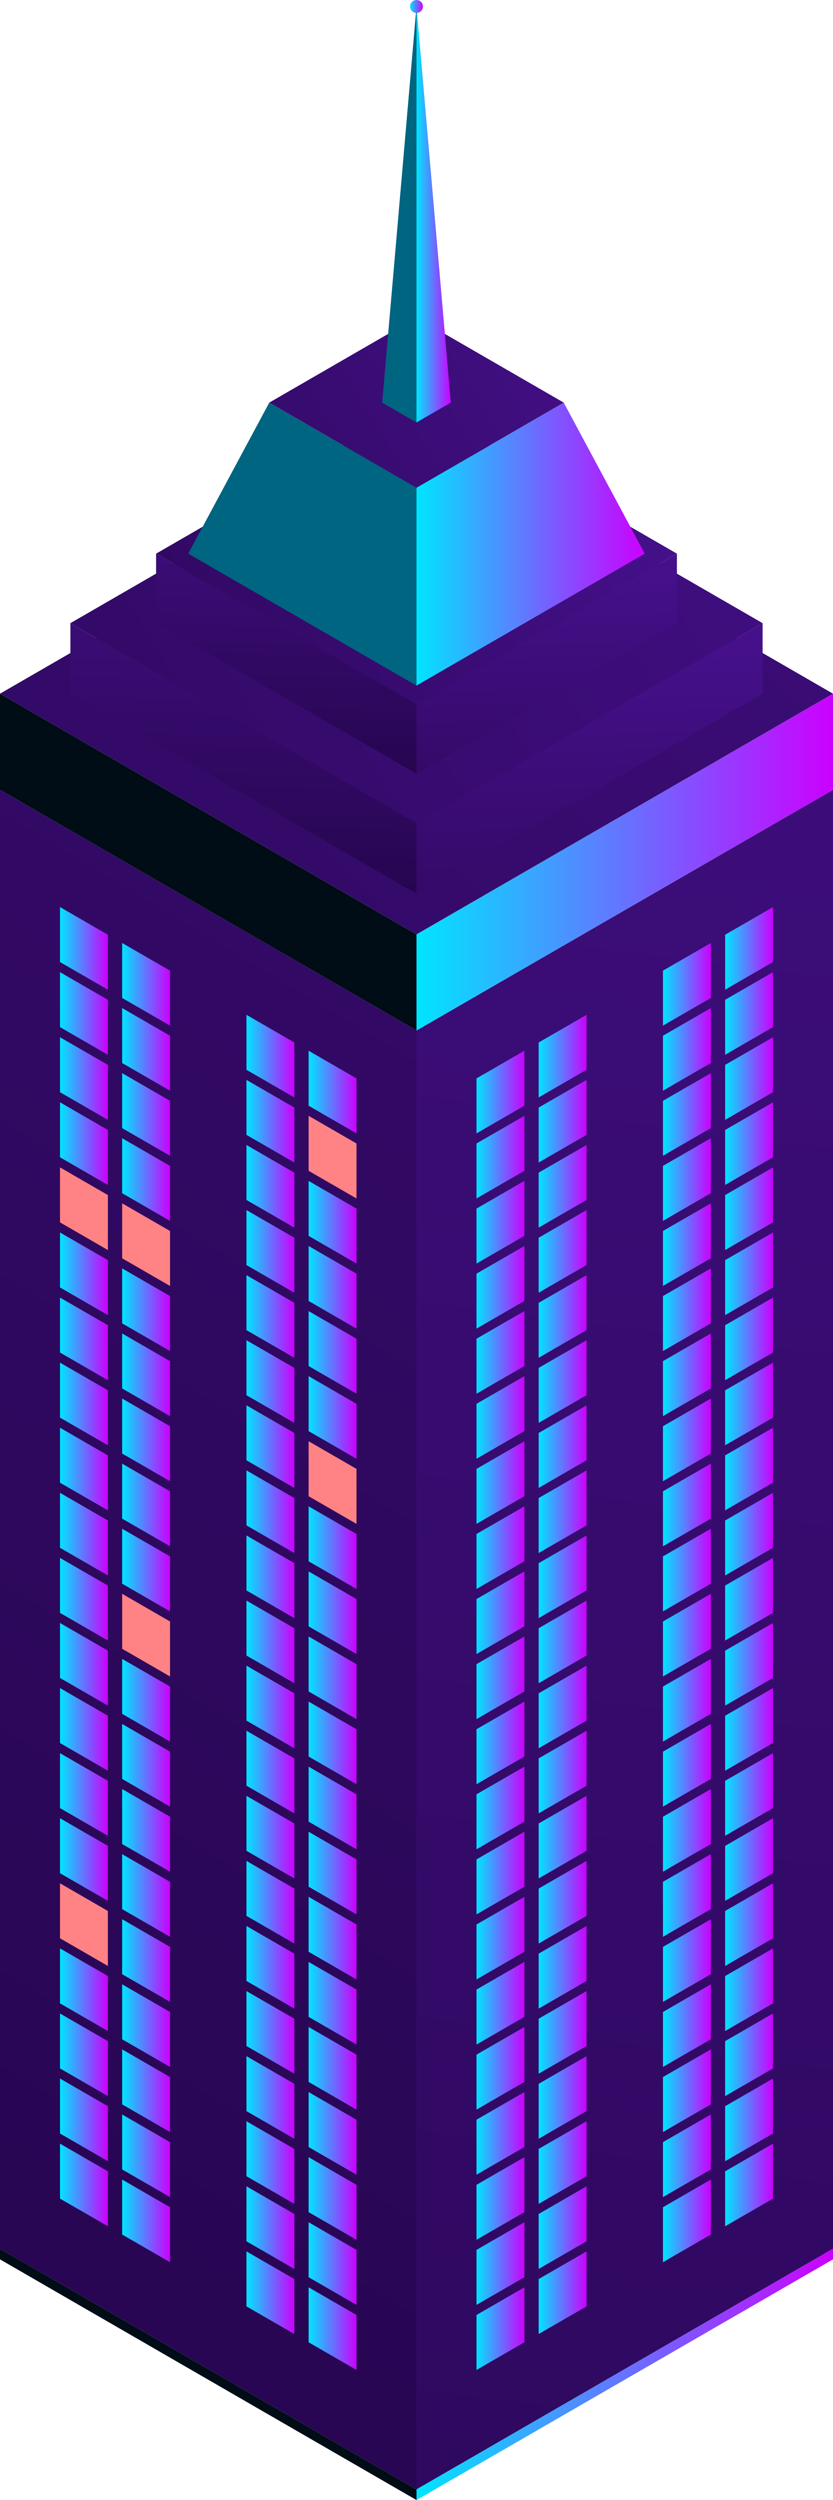 <svg xmlns="http://www.w3.org/2000/svg" xmlns:xlink="http://www.w3.org/1999/xlink" viewBox="0 0 407.16 1220.86"><defs><style>.cls-1{fill:url(#New_Gradient_Swatch_copy_25);}.cls-2{fill:url(#linear-gradient);}.cls-3{fill:url(#linear-gradient-2);}.cls-4{fill:url(#linear-gradient-3);}.cls-5{fill:url(#linear-gradient-4);}.cls-6{fill:url(#linear-gradient-5);}.cls-7{fill:url(#linear-gradient-6);}.cls-8{fill:url(#linear-gradient-7);}.cls-9{fill:url(#linear-gradient-8);}.cls-10{fill:url(#linear-gradient-9);}.cls-11{fill:url(#linear-gradient-10);}.cls-12{fill:url(#linear-gradient-11);}.cls-13{fill:url(#linear-gradient-12);}.cls-14{fill:url(#linear-gradient-13);}.cls-15{fill:url(#linear-gradient-14);}.cls-16{fill:url(#linear-gradient-15);}.cls-17{fill:url(#linear-gradient-16);}.cls-18{fill:url(#linear-gradient-17);}.cls-19{fill:url(#linear-gradient-18);}.cls-20{fill:url(#linear-gradient-19);}.cls-21{fill:url(#linear-gradient-20);}.cls-22{fill:url(#linear-gradient-21);}.cls-23{fill:url(#linear-gradient-22);}.cls-24{fill:url(#linear-gradient-23);}.cls-25{fill:url(#linear-gradient-24);}.cls-26{fill:url(#linear-gradient-25);}.cls-27{fill:url(#linear-gradient-26);}.cls-28{fill:url(#linear-gradient-27);}.cls-29{fill:url(#linear-gradient-28);}.cls-30{fill:url(#linear-gradient-29);}.cls-31{fill:url(#linear-gradient-30);}.cls-32{fill:url(#linear-gradient-31);}.cls-33{fill:url(#linear-gradient-32);}.cls-34{fill:url(#linear-gradient-33);}.cls-35{fill:url(#linear-gradient-34);}.cls-36{fill:url(#linear-gradient-35);}.cls-37{fill:url(#linear-gradient-36);}.cls-38{fill:url(#linear-gradient-37);}.cls-39{fill:url(#linear-gradient-38);}.cls-40{fill:url(#linear-gradient-39);}.cls-41{fill:url(#linear-gradient-40);}.cls-42{fill:url(#linear-gradient-41);}.cls-43{fill:url(#linear-gradient-42);}.cls-44{fill:url(#linear-gradient-43);}.cls-45{fill:url(#linear-gradient-44);}.cls-46{fill:url(#linear-gradient-45);}.cls-47{fill:url(#linear-gradient-46);}.cls-48{fill:url(#linear-gradient-47);}.cls-49{fill:url(#linear-gradient-48);}.cls-50{fill:url(#linear-gradient-49);}.cls-51{fill:url(#linear-gradient-50);}.cls-52{fill:url(#linear-gradient-51);}.cls-53{fill:url(#linear-gradient-52);}.cls-54{fill:url(#linear-gradient-53);}.cls-55{fill:url(#linear-gradient-54);}.cls-56{fill:url(#linear-gradient-55);}.cls-57{fill:url(#linear-gradient-56);}.cls-58{fill:url(#linear-gradient-57);}.cls-59{fill:url(#linear-gradient-58);}.cls-60{fill:url(#linear-gradient-59);}.cls-61{fill:url(#linear-gradient-60);}.cls-62{fill:url(#linear-gradient-61);}.cls-63{fill:url(#linear-gradient-62);}.cls-64{fill:url(#linear-gradient-63);}.cls-65{fill:url(#linear-gradient-64);}.cls-66{fill:url(#linear-gradient-65);}.cls-67{fill:url(#linear-gradient-66);}.cls-68{fill:url(#linear-gradient-67);}.cls-69{fill:url(#linear-gradient-68);}.cls-70{fill:url(#linear-gradient-69);}.cls-71{fill:url(#linear-gradient-70);}.cls-72{fill:url(#linear-gradient-71);}.cls-73{fill:url(#linear-gradient-72);}.cls-74{fill:url(#linear-gradient-73);}.cls-75{fill:url(#linear-gradient-74);}.cls-76{fill:url(#linear-gradient-75);}.cls-77{fill:url(#linear-gradient-76);}.cls-78{fill:url(#linear-gradient-77);}.cls-79{fill:url(#linear-gradient-78);}.cls-80{fill:url(#linear-gradient-79);}.cls-81{fill:url(#linear-gradient-80);}.cls-82{fill:url(#New_Gradient_Swatch_copy_25-2);}.cls-83{fill:url(#linear-gradient-81);}.cls-84{fill:url(#linear-gradient-82);}.cls-85{fill:url(#linear-gradient-83);}.cls-86{fill:url(#linear-gradient-84);}.cls-87{fill:#ff8384;}.cls-88{fill:url(#linear-gradient-85);}.cls-89{fill:url(#linear-gradient-86);}.cls-90{fill:url(#linear-gradient-87);}.cls-91{fill:url(#linear-gradient-88);}.cls-92{fill:url(#linear-gradient-89);}.cls-93{fill:url(#linear-gradient-90);}.cls-94{fill:url(#linear-gradient-91);}.cls-95{fill:url(#linear-gradient-92);}.cls-96{fill:url(#linear-gradient-93);}.cls-97{fill:url(#linear-gradient-94);}.cls-98{fill:url(#linear-gradient-95);}.cls-99{fill:url(#linear-gradient-96);}.cls-100{fill:url(#linear-gradient-97);}.cls-101{fill:url(#linear-gradient-98);}.cls-102{fill:url(#linear-gradient-99);}.cls-103{fill:url(#linear-gradient-100);}.cls-104{fill:url(#linear-gradient-101);}.cls-105{fill:url(#linear-gradient-102);}.cls-106{fill:url(#linear-gradient-103);}.cls-107{fill:url(#linear-gradient-104);}.cls-108{fill:url(#linear-gradient-105);}.cls-109{fill:url(#linear-gradient-106);}.cls-110{fill:url(#linear-gradient-107);}.cls-111{fill:url(#linear-gradient-108);}.cls-112{fill:url(#linear-gradient-109);}.cls-113{fill:url(#linear-gradient-110);}.cls-114{fill:url(#linear-gradient-111);}.cls-115{fill:url(#linear-gradient-112);}.cls-116{fill:url(#linear-gradient-113);}.cls-117{fill:url(#linear-gradient-114);}.cls-118{fill:url(#linear-gradient-115);}.cls-119{fill:url(#linear-gradient-116);}.cls-120{fill:url(#linear-gradient-117);}.cls-121{fill:url(#linear-gradient-118);}.cls-122{fill:url(#linear-gradient-119);}.cls-123{fill:url(#linear-gradient-120);}.cls-124{fill:url(#linear-gradient-121);}.cls-125{fill:url(#linear-gradient-122);}.cls-126{fill:url(#linear-gradient-123);}.cls-127{fill:url(#linear-gradient-124);}.cls-128{fill:url(#linear-gradient-125);}.cls-129{fill:url(#linear-gradient-126);}.cls-130{fill:url(#linear-gradient-127);}.cls-131{fill:url(#linear-gradient-128);}.cls-132{fill:url(#linear-gradient-129);}.cls-133{fill:url(#linear-gradient-130);}.cls-134{fill:url(#linear-gradient-131);}.cls-135{fill:url(#linear-gradient-132);}.cls-136{fill:url(#linear-gradient-133);}.cls-137{fill:url(#linear-gradient-134);}.cls-138{fill:url(#linear-gradient-135);}.cls-139{fill:url(#linear-gradient-136);}.cls-140{fill:url(#linear-gradient-137);}.cls-141{fill:url(#linear-gradient-138);}.cls-142{fill:url(#linear-gradient-139);}.cls-143{fill:url(#linear-gradient-140);}.cls-144{fill:url(#linear-gradient-141);}.cls-145{fill:url(#linear-gradient-142);}.cls-146{fill:url(#linear-gradient-143);}.cls-147{fill:url(#linear-gradient-144);}.cls-148{fill:url(#linear-gradient-145);}.cls-149{fill:url(#linear-gradient-146);}.cls-150{fill:url(#linear-gradient-147);}.cls-151{fill:url(#linear-gradient-148);}.cls-152{fill:url(#linear-gradient-149);}.cls-153{fill:url(#linear-gradient-150);}.cls-154{fill:url(#linear-gradient-151);}.cls-155{fill:url(#linear-gradient-152);}.cls-156{fill:url(#linear-gradient-153);}.cls-157{fill:url(#linear-gradient-154);}.cls-158{fill:url(#linear-gradient-155);}.cls-159{fill:#000d16;}.cls-160{fill:url(#linear-gradient-156);}.cls-161{fill:url(#New_Gradient_Swatch_copy_25-3);}.cls-162{fill:url(#New_Gradient_Swatch_copy_25-4);}.cls-163{fill:url(#New_Gradient_Swatch_copy_25-5);}.cls-164{fill:url(#New_Gradient_Swatch_copy_25-6);}.cls-165{fill:url(#New_Gradient_Swatch_copy_25-7);}.cls-166{fill:url(#New_Gradient_Swatch_copy_25-8);}.cls-167{fill:url(#New_Gradient_Swatch_copy_25-9);}.cls-168{fill:url(#linear-gradient-157);}.cls-169{fill:#006581;}.cls-170{fill:url(#New_Gradient_Swatch_copy_25-10);}.cls-171{fill:url(#linear-gradient-158);}.cls-172{fill:url(#linear-gradient-159);}</style><linearGradient id="New_Gradient_Swatch_copy_25" x1="-233.32" y1="813.73" x2="495.23" y2="-557.06" gradientTransform="matrix(0.87, -0.5, 0, 1.15, 181.95, 748.89)" gradientUnits="userSpaceOnUse"><stop offset="0" stop-color="#25054d"/><stop offset="1" stop-color="#45108a"/></linearGradient><linearGradient id="linear-gradient" x1="232.91" y1="533.29" x2="256.3" y2="533.29" gradientUnits="userSpaceOnUse"><stop offset="0" stop-color="#00e5ff"/><stop offset="1" stop-color="#c0f"/></linearGradient><linearGradient id="linear-gradient-2" x1="263.29" y1="515.75" x2="286.69" y2="515.75" xlink:href="#linear-gradient"/><linearGradient id="linear-gradient-3" x1="324.05" y1="480.67" x2="347.45" y2="480.67" xlink:href="#linear-gradient"/><linearGradient id="linear-gradient-4" x1="354.43" y1="463.13" x2="377.83" y2="463.13" xlink:href="#linear-gradient"/><linearGradient id="linear-gradient-5" x1="232.91" y1="565.07" x2="256.3" y2="565.07" xlink:href="#linear-gradient"/><linearGradient id="linear-gradient-6" x1="263.29" y1="547.53" x2="286.69" y2="547.53" xlink:href="#linear-gradient"/><linearGradient id="linear-gradient-7" x1="324.05" y1="512.45" x2="347.45" y2="512.45" xlink:href="#linear-gradient"/><linearGradient id="linear-gradient-8" x1="354.43" y1="494.91" x2="377.83" y2="494.91" xlink:href="#linear-gradient"/><linearGradient id="linear-gradient-9" x1="232.91" y1="596.86" x2="256.3" y2="596.86" xlink:href="#linear-gradient"/><linearGradient id="linear-gradient-10" x1="263.29" y1="579.32" x2="286.69" y2="579.32" xlink:href="#linear-gradient"/><linearGradient id="linear-gradient-11" x1="324.05" y1="544.23" x2="347.45" y2="544.23" xlink:href="#linear-gradient"/><linearGradient id="linear-gradient-12" x1="354.43" y1="526.69" x2="377.83" y2="526.69" xlink:href="#linear-gradient"/><linearGradient id="linear-gradient-13" x1="232.91" y1="628.64" x2="256.3" y2="628.64" xlink:href="#linear-gradient"/><linearGradient id="linear-gradient-14" x1="263.29" y1="611.1" x2="286.69" y2="611.1" xlink:href="#linear-gradient"/><linearGradient id="linear-gradient-15" x1="324.05" y1="576.01" x2="347.45" y2="576.01" xlink:href="#linear-gradient"/><linearGradient id="linear-gradient-16" x1="354.43" y1="558.47" x2="377.83" y2="558.47" xlink:href="#linear-gradient"/><linearGradient id="linear-gradient-17" x1="232.91" y1="660.42" x2="256.3" y2="660.42" xlink:href="#linear-gradient"/><linearGradient id="linear-gradient-18" x1="263.29" y1="642.88" x2="286.69" y2="642.88" xlink:href="#linear-gradient"/><linearGradient id="linear-gradient-19" x1="324.05" y1="607.8" x2="347.45" y2="607.8" xlink:href="#linear-gradient"/><linearGradient id="linear-gradient-20" x1="354.43" y1="590.26" x2="377.83" y2="590.26" xlink:href="#linear-gradient"/><linearGradient id="linear-gradient-21" x1="232.91" y1="692.2" x2="256.3" y2="692.2" xlink:href="#linear-gradient"/><linearGradient id="linear-gradient-22" x1="263.29" y1="674.66" x2="286.69" y2="674.66" xlink:href="#linear-gradient"/><linearGradient id="linear-gradient-23" x1="324.05" y1="639.58" x2="347.45" y2="639.58" xlink:href="#linear-gradient"/><linearGradient id="linear-gradient-24" x1="354.43" y1="622.04" x2="377.83" y2="622.04" xlink:href="#linear-gradient"/><linearGradient id="linear-gradient-25" x1="232.91" y1="723.98" x2="256.3" y2="723.98" xlink:href="#linear-gradient"/><linearGradient id="linear-gradient-26" x1="263.29" y1="706.44" x2="286.69" y2="706.44" xlink:href="#linear-gradient"/><linearGradient id="linear-gradient-27" x1="324.05" y1="671.36" x2="347.45" y2="671.36" xlink:href="#linear-gradient"/><linearGradient id="linear-gradient-28" x1="354.43" y1="653.82" x2="377.83" y2="653.82" xlink:href="#linear-gradient"/><linearGradient id="linear-gradient-29" x1="232.91" y1="755.77" x2="256.3" y2="755.77" xlink:href="#linear-gradient"/><linearGradient id="linear-gradient-30" x1="263.29" y1="738.22" x2="286.69" y2="738.22" xlink:href="#linear-gradient"/><linearGradient id="linear-gradient-31" x1="324.05" y1="703.14" x2="347.45" y2="703.14" xlink:href="#linear-gradient"/><linearGradient id="linear-gradient-32" x1="354.43" y1="685.6" x2="377.83" y2="685.6" xlink:href="#linear-gradient"/><linearGradient id="linear-gradient-33" x1="232.91" y1="787.55" x2="256.3" y2="787.55" xlink:href="#linear-gradient"/><linearGradient id="linear-gradient-34" x1="263.29" y1="770.01" x2="286.69" y2="770.01" xlink:href="#linear-gradient"/><linearGradient id="linear-gradient-35" x1="324.05" y1="734.92" x2="347.45" y2="734.92" xlink:href="#linear-gradient"/><linearGradient id="linear-gradient-36" x1="354.43" y1="717.38" x2="377.83" y2="717.38" xlink:href="#linear-gradient"/><linearGradient id="linear-gradient-37" x1="232.91" y1="819.33" x2="256.3" y2="819.33" xlink:href="#linear-gradient"/><linearGradient id="linear-gradient-38" x1="263.29" y1="801.79" x2="286.69" y2="801.79" xlink:href="#linear-gradient"/><linearGradient id="linear-gradient-39" x1="324.05" y1="766.71" x2="347.45" y2="766.71" xlink:href="#linear-gradient"/><linearGradient id="linear-gradient-40" x1="354.43" y1="749.17" x2="377.83" y2="749.17" xlink:href="#linear-gradient"/><linearGradient id="linear-gradient-41" x1="232.91" y1="851.11" x2="256.3" y2="851.11" xlink:href="#linear-gradient"/><linearGradient id="linear-gradient-42" x1="263.29" y1="833.57" x2="286.69" y2="833.57" xlink:href="#linear-gradient"/><linearGradient id="linear-gradient-43" x1="324.05" y1="798.49" x2="347.45" y2="798.49" xlink:href="#linear-gradient"/><linearGradient id="linear-gradient-44" x1="354.43" y1="780.95" x2="377.83" y2="780.95" xlink:href="#linear-gradient"/><linearGradient id="linear-gradient-45" x1="232.91" y1="882.89" x2="256.3" y2="882.89" xlink:href="#linear-gradient"/><linearGradient id="linear-gradient-46" x1="263.29" y1="865.35" x2="286.69" y2="865.35" xlink:href="#linear-gradient"/><linearGradient id="linear-gradient-47" x1="324.05" y1="830.27" x2="347.45" y2="830.27" xlink:href="#linear-gradient"/><linearGradient id="linear-gradient-48" x1="354.43" y1="812.73" x2="377.83" y2="812.73" xlink:href="#linear-gradient"/><linearGradient id="linear-gradient-49" x1="232.91" y1="914.68" x2="256.3" y2="914.68" xlink:href="#linear-gradient"/><linearGradient id="linear-gradient-50" x1="263.29" y1="897.13" x2="286.69" y2="897.13" xlink:href="#linear-gradient"/><linearGradient id="linear-gradient-51" x1="324.05" y1="862.05" x2="347.45" y2="862.05" xlink:href="#linear-gradient"/><linearGradient id="linear-gradient-52" x1="354.43" y1="844.51" x2="377.83" y2="844.51" xlink:href="#linear-gradient"/><linearGradient id="linear-gradient-53" x1="232.91" y1="946.46" x2="256.3" y2="946.46" xlink:href="#linear-gradient"/><linearGradient id="linear-gradient-54" x1="263.29" y1="928.92" x2="286.69" y2="928.92" xlink:href="#linear-gradient"/><linearGradient id="linear-gradient-55" x1="324.05" y1="893.83" x2="347.45" y2="893.83" xlink:href="#linear-gradient"/><linearGradient id="linear-gradient-56" x1="354.43" y1="876.29" x2="377.83" y2="876.29" xlink:href="#linear-gradient"/><linearGradient id="linear-gradient-57" x1="232.91" y1="978.24" x2="256.3" y2="978.24" xlink:href="#linear-gradient"/><linearGradient id="linear-gradient-58" x1="263.29" y1="960.7" x2="286.69" y2="960.7" xlink:href="#linear-gradient"/><linearGradient id="linear-gradient-59" x1="324.05" y1="925.62" x2="347.45" y2="925.62" xlink:href="#linear-gradient"/><linearGradient id="linear-gradient-60" x1="354.43" y1="908.07" x2="377.83" y2="908.07" xlink:href="#linear-gradient"/><linearGradient id="linear-gradient-61" x1="232.91" y1="1010.02" x2="256.3" y2="1010.02" xlink:href="#linear-gradient"/><linearGradient id="linear-gradient-62" x1="263.29" y1="992.48" x2="286.69" y2="992.48" xlink:href="#linear-gradient"/><linearGradient id="linear-gradient-63" x1="324.05" y1="957.4" x2="347.45" y2="957.4" xlink:href="#linear-gradient"/><linearGradient id="linear-gradient-64" x1="354.43" y1="939.86" x2="377.83" y2="939.86" xlink:href="#linear-gradient"/><linearGradient id="linear-gradient-65" x1="232.91" y1="1041.8" x2="256.3" y2="1041.8" xlink:href="#linear-gradient"/><linearGradient id="linear-gradient-66" x1="263.29" y1="1024.26" x2="286.69" y2="1024.26" xlink:href="#linear-gradient"/><linearGradient id="linear-gradient-67" x1="324.05" y1="989.18" x2="347.45" y2="989.18" xlink:href="#linear-gradient"/><linearGradient id="linear-gradient-68" x1="354.43" y1="971.64" x2="377.83" y2="971.64" xlink:href="#linear-gradient"/><linearGradient id="linear-gradient-69" x1="232.91" y1="1073.59" x2="256.3" y2="1073.59" xlink:href="#linear-gradient"/><linearGradient id="linear-gradient-70" x1="263.29" y1="1056.04" x2="286.69" y2="1056.04" xlink:href="#linear-gradient"/><linearGradient id="linear-gradient-71" x1="324.05" y1="1020.96" x2="347.45" y2="1020.96" xlink:href="#linear-gradient"/><linearGradient id="linear-gradient-72" x1="354.43" y1="1003.42" x2="377.83" y2="1003.42" xlink:href="#linear-gradient"/><linearGradient id="linear-gradient-73" x1="232.91" y1="1105.37" x2="256.3" y2="1105.37" xlink:href="#linear-gradient"/><linearGradient id="linear-gradient-74" x1="263.29" y1="1087.83" x2="286.69" y2="1087.83" xlink:href="#linear-gradient"/><linearGradient id="linear-gradient-75" x1="324.05" y1="1052.74" x2="347.45" y2="1052.74" xlink:href="#linear-gradient"/><linearGradient id="linear-gradient-76" x1="354.43" y1="1035.2" x2="377.83" y2="1035.2" xlink:href="#linear-gradient"/><linearGradient id="linear-gradient-77" x1="232.91" y1="1137.15" x2="256.3" y2="1137.15" xlink:href="#linear-gradient"/><linearGradient id="linear-gradient-78" x1="263.29" y1="1119.61" x2="286.69" y2="1119.61" xlink:href="#linear-gradient"/><linearGradient id="linear-gradient-79" x1="324.05" y1="1084.53" x2="347.45" y2="1084.53" xlink:href="#linear-gradient"/><linearGradient id="linear-gradient-80" x1="354.43" y1="1066.98" x2="377.83" y2="1066.98" xlink:href="#linear-gradient"/><linearGradient id="New_Gradient_Swatch_copy_25-2" x1="-162.13" y1="1239.58" x2="901.58" y2="-529.36" gradientTransform="matrix(1, 0, 0, 1, 0, 0)" xlink:href="#New_Gradient_Swatch_copy_25"/><linearGradient id="linear-gradient-81" x1="150.86" y1="533.29" x2="174.25" y2="533.29" xlink:href="#linear-gradient"/><linearGradient id="linear-gradient-82" x1="120.47" y1="515.75" x2="143.87" y2="515.75" xlink:href="#linear-gradient"/><linearGradient id="linear-gradient-83" x1="59.71" y1="480.67" x2="83.11" y2="480.67" xlink:href="#linear-gradient"/><linearGradient id="linear-gradient-84" x1="29.33" y1="463.13" x2="52.73" y2="463.13" xlink:href="#linear-gradient"/><linearGradient id="linear-gradient-85" x1="120.47" y1="547.53" x2="143.87" y2="547.53" xlink:href="#linear-gradient"/><linearGradient id="linear-gradient-86" x1="59.71" y1="512.45" x2="83.11" y2="512.45" xlink:href="#linear-gradient"/><linearGradient id="linear-gradient-87" x1="29.33" y1="494.91" x2="52.73" y2="494.91" xlink:href="#linear-gradient"/><linearGradient id="linear-gradient-88" x1="150.86" y1="596.86" x2="174.25" y2="596.86" xlink:href="#linear-gradient"/><linearGradient id="linear-gradient-89" x1="120.47" y1="579.32" x2="143.87" y2="579.32" xlink:href="#linear-gradient"/><linearGradient id="linear-gradient-90" x1="59.71" y1="544.23" x2="83.11" y2="544.23" xlink:href="#linear-gradient"/><linearGradient id="linear-gradient-91" x1="29.33" y1="526.69" x2="52.73" y2="526.69" xlink:href="#linear-gradient"/><linearGradient id="linear-gradient-92" x1="150.86" y1="628.64" x2="174.25" y2="628.64" xlink:href="#linear-gradient"/><linearGradient id="linear-gradient-93" x1="120.47" y1="611.1" x2="143.87" y2="611.1" xlink:href="#linear-gradient"/><linearGradient id="linear-gradient-94" x1="59.71" y1="576.01" x2="83.11" y2="576.01" xlink:href="#linear-gradient"/><linearGradient id="linear-gradient-95" x1="29.33" y1="558.47" x2="52.73" y2="558.47" xlink:href="#linear-gradient"/><linearGradient id="linear-gradient-96" x1="150.86" y1="660.42" x2="174.25" y2="660.42" xlink:href="#linear-gradient"/><linearGradient id="linear-gradient-97" x1="120.47" y1="642.88" x2="143.87" y2="642.88" xlink:href="#linear-gradient"/><linearGradient id="linear-gradient-98" x1="150.86" y1="692.2" x2="174.25" y2="692.2" xlink:href="#linear-gradient"/><linearGradient id="linear-gradient-99" x1="120.47" y1="674.66" x2="143.87" y2="674.66" xlink:href="#linear-gradient"/><linearGradient id="linear-gradient-100" x1="59.71" y1="639.58" x2="83.11" y2="639.58" xlink:href="#linear-gradient"/><linearGradient id="linear-gradient-101" x1="29.33" y1="622.04" x2="52.73" y2="622.04" xlink:href="#linear-gradient"/><linearGradient id="linear-gradient-102" x1="120.47" y1="706.44" x2="143.87" y2="706.44" xlink:href="#linear-gradient"/><linearGradient id="linear-gradient-103" x1="59.71" y1="671.36" x2="83.11" y2="671.36" xlink:href="#linear-gradient"/><linearGradient id="linear-gradient-104" x1="29.33" y1="653.82" x2="52.73" y2="653.82" xlink:href="#linear-gradient"/><linearGradient id="linear-gradient-105" x1="150.86" y1="755.77" x2="174.25" y2="755.77" xlink:href="#linear-gradient"/><linearGradient id="linear-gradient-106" x1="120.47" y1="738.22" x2="143.87" y2="738.22" xlink:href="#linear-gradient"/><linearGradient id="linear-gradient-107" x1="59.71" y1="703.14" x2="83.11" y2="703.14" xlink:href="#linear-gradient"/><linearGradient id="linear-gradient-108" x1="29.33" y1="685.6" x2="52.73" y2="685.6" xlink:href="#linear-gradient"/><linearGradient id="linear-gradient-109" x1="150.86" y1="787.55" x2="174.25" y2="787.55" xlink:href="#linear-gradient"/><linearGradient id="linear-gradient-110" x1="120.47" y1="770.01" x2="143.87" y2="770.01" xlink:href="#linear-gradient"/><linearGradient id="linear-gradient-111" x1="59.71" y1="734.92" x2="83.11" y2="734.92" xlink:href="#linear-gradient"/><linearGradient id="linear-gradient-112" x1="29.33" y1="717.38" x2="52.73" y2="717.38" xlink:href="#linear-gradient"/><linearGradient id="linear-gradient-113" x1="150.86" y1="819.33" x2="174.25" y2="819.33" xlink:href="#linear-gradient"/><linearGradient id="linear-gradient-114" x1="120.47" y1="801.79" x2="143.87" y2="801.79" xlink:href="#linear-gradient"/><linearGradient id="linear-gradient-115" x1="59.71" y1="766.71" x2="83.11" y2="766.71" xlink:href="#linear-gradient"/><linearGradient id="linear-gradient-116" x1="29.33" y1="749.17" x2="52.73" y2="749.17" xlink:href="#linear-gradient"/><linearGradient id="linear-gradient-117" x1="150.86" y1="851.11" x2="174.25" y2="851.11" xlink:href="#linear-gradient"/><linearGradient id="linear-gradient-118" x1="120.47" y1="833.57" x2="143.87" y2="833.57" xlink:href="#linear-gradient"/><linearGradient id="linear-gradient-119" x1="29.33" y1="780.95" x2="52.73" y2="780.95" xlink:href="#linear-gradient"/><linearGradient id="linear-gradient-120" x1="150.86" y1="882.89" x2="174.25" y2="882.89" xlink:href="#linear-gradient"/><linearGradient id="linear-gradient-121" x1="120.47" y1="865.35" x2="143.87" y2="865.35" xlink:href="#linear-gradient"/><linearGradient id="linear-gradient-122" x1="59.71" y1="830.27" x2="83.11" y2="830.27" xlink:href="#linear-gradient"/><linearGradient id="linear-gradient-123" x1="29.33" y1="812.73" x2="52.73" y2="812.73" xlink:href="#linear-gradient"/><linearGradient id="linear-gradient-124" x1="150.86" y1="914.68" x2="174.25" y2="914.68" xlink:href="#linear-gradient"/><linearGradient id="linear-gradient-125" x1="120.47" y1="897.13" x2="143.87" y2="897.13" xlink:href="#linear-gradient"/><linearGradient id="linear-gradient-126" x1="59.71" y1="862.05" x2="83.11" y2="862.05" xlink:href="#linear-gradient"/><linearGradient id="linear-gradient-127" x1="29.33" y1="844.51" x2="52.73" y2="844.51" xlink:href="#linear-gradient"/><linearGradient id="linear-gradient-128" x1="150.86" y1="946.46" x2="174.25" y2="946.46" xlink:href="#linear-gradient"/><linearGradient id="linear-gradient-129" x1="120.47" y1="928.92" x2="143.87" y2="928.92" xlink:href="#linear-gradient"/><linearGradient id="linear-gradient-130" x1="59.71" y1="893.83" x2="83.11" y2="893.83" xlink:href="#linear-gradient"/><linearGradient id="linear-gradient-131" x1="29.33" y1="876.29" x2="52.73" y2="876.29" xlink:href="#linear-gradient"/><linearGradient id="linear-gradient-132" x1="150.86" y1="978.24" x2="174.25" y2="978.24" xlink:href="#linear-gradient"/><linearGradient id="linear-gradient-133" x1="120.47" y1="960.7" x2="143.87" y2="960.7" xlink:href="#linear-gradient"/><linearGradient id="linear-gradient-134" x1="59.71" y1="925.62" x2="83.11" y2="925.62" xlink:href="#linear-gradient"/><linearGradient id="linear-gradient-135" x1="29.33" y1="908.07" x2="52.73" y2="908.07" xlink:href="#linear-gradient"/><linearGradient id="linear-gradient-136" x1="150.86" y1="1010.02" x2="174.25" y2="1010.02" xlink:href="#linear-gradient"/><linearGradient id="linear-gradient-137" x1="120.47" y1="992.48" x2="143.87" y2="992.48" xlink:href="#linear-gradient"/><linearGradient id="linear-gradient-138" x1="59.71" y1="957.4" x2="83.11" y2="957.4" xlink:href="#linear-gradient"/><linearGradient id="linear-gradient-139" x1="150.86" y1="1041.8" x2="174.25" y2="1041.8" xlink:href="#linear-gradient"/><linearGradient id="linear-gradient-140" x1="120.47" y1="1024.26" x2="143.87" y2="1024.26" xlink:href="#linear-gradient"/><linearGradient id="linear-gradient-141" x1="59.71" y1="989.18" x2="83.11" y2="989.18" xlink:href="#linear-gradient"/><linearGradient id="linear-gradient-142" x1="29.33" y1="971.64" x2="52.73" y2="971.64" xlink:href="#linear-gradient"/><linearGradient id="linear-gradient-143" x1="150.86" y1="1073.59" x2="174.25" y2="1073.59" xlink:href="#linear-gradient"/><linearGradient id="linear-gradient-144" x1="120.47" y1="1056.04" x2="143.87" y2="1056.04" xlink:href="#linear-gradient"/><linearGradient id="linear-gradient-145" x1="59.71" y1="1020.96" x2="83.11" y2="1020.96" xlink:href="#linear-gradient"/><linearGradient id="linear-gradient-146" x1="29.33" y1="1003.42" x2="52.73" y2="1003.42" xlink:href="#linear-gradient"/><linearGradient id="linear-gradient-147" x1="150.86" y1="1105.37" x2="174.25" y2="1105.37" xlink:href="#linear-gradient"/><linearGradient id="linear-gradient-148" x1="120.47" y1="1087.83" x2="143.87" y2="1087.83" xlink:href="#linear-gradient"/><linearGradient id="linear-gradient-149" x1="59.71" y1="1052.74" x2="83.11" y2="1052.74" xlink:href="#linear-gradient"/><linearGradient id="linear-gradient-150" x1="29.33" y1="1035.2" x2="52.73" y2="1035.2" xlink:href="#linear-gradient"/><linearGradient id="linear-gradient-151" x1="150.86" y1="1137.15" x2="174.25" y2="1137.15" xlink:href="#linear-gradient"/><linearGradient id="linear-gradient-152" x1="120.47" y1="1119.61" x2="143.87" y2="1119.61" xlink:href="#linear-gradient"/><linearGradient id="linear-gradient-153" x1="59.71" y1="1084.53" x2="83.11" y2="1084.53" xlink:href="#linear-gradient"/><linearGradient id="linear-gradient-154" x1="29.33" y1="1066.98" x2="52.73" y2="1066.98" xlink:href="#linear-gradient"/><linearGradient id="linear-gradient-155" x1="203.58" y1="420.99" x2="407.16" y2="420.99" xlink:href="#linear-gradient"/><linearGradient id="linear-gradient-156" x1="203.58" y1="1159.5" x2="407.16" y2="1159.5" xlink:href="#linear-gradient"/><linearGradient id="New_Gradient_Swatch_copy_25-3" x1="-278.63" y1="799.63" x2="621.6" y2="-60.76" gradientTransform="matrix(1, 0, 0, 1, 0, 0)" xlink:href="#New_Gradient_Swatch_copy_25"/><linearGradient id="New_Gradient_Swatch_copy_25-4" x1="130.47" y1="-15.4" x2="192.39" y2="-166.36" gradientTransform="matrix(0.87, -0.5, 0, 1.15, 134.92, 607.49)" xlink:href="#New_Gradient_Swatch_copy_25"/><linearGradient id="New_Gradient_Swatch_copy_25-5" x1="1923.44" y1="694.71" x2="1985.36" y2="543.75" gradientTransform="matrix(-0.87, -0.5, 0, 1.15, 1804.96, 607.49)" xlink:href="#New_Gradient_Swatch_copy_25"/><linearGradient id="New_Gradient_Swatch_copy_25-6" x1="-193.64" y1="543.4" x2="445.65" y2="158.61" gradientTransform="matrix(1, 0, 0, 1, 0, 0)" xlink:href="#New_Gradient_Swatch_copy_25"/><linearGradient id="New_Gradient_Swatch_copy_25-7" x1="114.86" y1="-86.85" x2="165.36" y2="-209.97" gradientTransform="matrix(0.87, -0.5, 0, 1.15, 134.92, 607.49)" xlink:href="#New_Gradient_Swatch_copy_25"/><linearGradient id="New_Gradient_Swatch_copy_25-8" x1="1903.58" y1="633.64" x2="1954.08" y2="510.51" gradientTransform="matrix(-0.87, -0.5, 0, 1.15, 1804.96, 607.49)" xlink:href="#New_Gradient_Swatch_copy_25"/><linearGradient id="New_Gradient_Swatch_copy_25-9" x1="2.79" y1="396.62" x2="296.08" y2="212.21" gradientTransform="matrix(1, 0, 0, 1, 0, 0)" xlink:href="#New_Gradient_Swatch_copy_25"/><linearGradient id="linear-gradient-157" x1="203.58" y1="265.7" x2="315.15" y2="265.7" xlink:href="#linear-gradient"/><linearGradient id="New_Gradient_Swatch_copy_25-10" x1="-17.61" y1="335.25" x2="297.89" y2="137.5" gradientTransform="matrix(1, 0, 0, 1, 0, 0)" xlink:href="#New_Gradient_Swatch_copy_25"/><linearGradient id="linear-gradient-158" x1="203.58" y1="104.72" x2="220.35" y2="104.72" xlink:href="#linear-gradient"/><linearGradient id="linear-gradient-159" x1="200.43" y1="3.15" x2="206.73" y2="3.15" xlink:href="#linear-gradient"/></defs><g id="Layer_2" data-name="Layer 2"><g id="_Layer_" data-name="&lt;Layer&gt;"><polygon class="cls-1" points="407.16 1098.14 203.58 1215.67 203.58 503.22 407.16 385.69 407.16 1098.14"/><polygon class="cls-2" points="256.31 539.96 232.91 553.47 232.91 526.62 256.31 513.11 256.31 539.96"/><polygon class="cls-3" points="286.69 522.42 263.29 535.93 263.29 509.08 286.69 495.57 286.69 522.42"/><polygon class="cls-4" points="347.45 487.34 324.05 500.85 324.05 474 347.45 460.49 347.45 487.34"/><polygon class="cls-5" points="377.83 469.8 354.44 483.31 354.44 456.46 377.83 442.95 377.83 469.8"/><polygon class="cls-6" points="256.31 571.75 232.91 585.25 232.91 558.4 256.31 544.89 256.31 571.75"/><polygon class="cls-7" points="286.69 554.2 263.29 567.71 263.29 540.86 286.69 527.35 286.69 554.2"/><polygon class="cls-8" points="347.45 519.12 324.05 532.63 324.05 505.78 347.45 492.27 347.45 519.12"/><polygon class="cls-9" points="377.83 501.58 354.44 515.09 354.44 488.24 377.83 474.73 377.83 501.58"/><polygon class="cls-10" points="256.31 603.53 232.91 617.04 232.91 590.19 256.31 576.68 256.31 603.53"/><polygon class="cls-11" points="286.69 585.99 263.29 599.5 263.29 572.64 286.69 559.13 286.69 585.99"/><polygon class="cls-12" points="347.45 550.9 324.05 564.41 324.05 537.56 347.45 524.05 347.45 550.9"/><polygon class="cls-13" points="377.83 533.36 354.44 546.87 354.44 520.02 377.83 506.51 377.83 533.36"/><polygon class="cls-14" points="256.31 635.31 232.91 648.82 232.91 621.97 256.31 608.46 256.31 635.31"/><polygon class="cls-15" points="286.69 617.77 263.29 631.28 263.29 604.43 286.69 590.92 286.69 617.77"/><polygon class="cls-16" points="347.45 582.68 324.05 596.2 324.05 569.34 347.45 555.83 347.45 582.68"/><polygon class="cls-17" points="377.83 565.14 354.44 578.65 354.44 551.8 377.83 538.29 377.83 565.14"/><polygon class="cls-18" points="256.31 667.09 232.91 680.6 232.91 653.75 256.31 640.24 256.31 667.09"/><polygon class="cls-19" points="286.69 649.55 263.29 663.06 263.29 636.21 286.69 622.7 286.69 649.55"/><polygon class="cls-20" points="347.45 614.47 324.05 627.98 324.05 601.13 347.45 587.62 347.45 614.47"/><polygon class="cls-21" points="377.83 596.93 354.44 610.43 354.44 583.59 377.83 570.08 377.83 596.93"/><polygon class="cls-22" points="256.31 698.87 232.91 712.38 232.91 685.53 256.31 672.02 256.31 698.87"/><polygon class="cls-23" points="286.69 681.33 263.29 694.84 263.29 667.99 286.69 654.48 286.69 681.33"/><polygon class="cls-24" points="347.45 646.25 324.05 659.76 324.05 632.91 347.45 619.4 347.45 646.25"/><polygon class="cls-25" points="377.83 628.71 354.44 642.22 354.44 615.37 377.83 601.86 377.83 628.71"/><polygon class="cls-26" points="256.31 730.65 232.91 744.16 232.91 717.31 256.31 703.8 256.31 730.65"/><polygon class="cls-27" points="286.69 713.11 263.29 726.62 263.29 699.77 286.69 686.26 286.69 713.11"/><polygon class="cls-28" points="347.45 678.03 324.05 691.54 324.05 664.69 347.45 651.18 347.45 678.03"/><polygon class="cls-29" points="377.83 660.49 354.44 674 354.44 647.15 377.83 633.64 377.83 660.49"/><polygon class="cls-30" points="256.31 762.44 232.91 775.95 232.91 749.1 256.31 735.59 256.31 762.44"/><polygon class="cls-31" points="286.69 744.9 263.29 758.4 263.29 731.55 286.69 718.04 286.69 744.9"/><polygon class="cls-32" points="347.45 709.81 324.05 723.32 324.05 696.47 347.45 682.96 347.45 709.81"/><polygon class="cls-33" points="377.83 692.27 354.44 705.78 354.44 678.93 377.83 665.42 377.83 692.27"/><polygon class="cls-34" points="256.31 794.22 232.91 807.73 232.91 780.88 256.31 767.37 256.31 794.22"/><polygon class="cls-35" points="286.69 776.68 263.29 790.19 263.29 763.34 286.69 749.83 286.69 776.68"/><polygon class="cls-36" points="347.45 741.6 324.05 755.11 324.05 728.25 347.45 714.74 347.45 741.6"/><polygon class="cls-37" points="377.83 724.05 354.44 737.56 354.44 710.71 377.83 697.2 377.83 724.05"/><polygon class="cls-38" points="256.31 826 232.91 839.51 232.91 812.66 256.31 799.15 256.31 826"/><polygon class="cls-39" points="286.69 808.46 263.29 821.97 263.29 795.12 286.69 781.61 286.69 808.46"/><polygon class="cls-40" points="347.45 773.38 324.05 786.89 324.05 760.04 347.45 746.53 347.45 773.38"/><polygon class="cls-41" points="377.83 755.84 354.44 769.35 354.44 742.5 377.83 728.99 377.83 755.84"/><polygon class="cls-42" points="256.31 857.78 232.91 871.29 232.91 844.44 256.31 830.93 256.31 857.78"/><polygon class="cls-43" points="286.69 840.24 263.29 853.75 263.29 826.9 286.69 813.39 286.69 840.24"/><polygon class="cls-44" points="347.45 805.16 324.05 818.67 324.05 791.82 347.45 778.31 347.45 805.16"/><polygon class="cls-45" points="377.83 787.62 354.44 801.13 354.44 774.28 377.83 760.77 377.83 787.62"/><polygon class="cls-46" points="256.31 889.57 232.91 903.07 232.91 876.22 256.31 862.71 256.31 889.57"/><polygon class="cls-47" points="286.69 872.02 263.29 885.53 263.29 858.68 286.69 845.17 286.69 872.02"/><polygon class="cls-48" points="347.45 836.94 324.05 850.45 324.05 823.6 347.45 810.09 347.45 836.94"/><polygon class="cls-49" points="377.83 819.4 354.44 832.91 354.44 806.06 377.83 792.55 377.83 819.4"/><polygon class="cls-50" points="256.31 921.35 232.91 934.86 232.91 908.01 256.31 894.5 256.31 921.35"/><polygon class="cls-51" points="286.69 903.81 263.29 917.32 263.29 890.47 286.69 876.96 286.69 903.81"/><polygon class="cls-52" points="347.45 868.72 324.05 882.23 324.05 855.38 347.45 841.87 347.45 868.72"/><polygon class="cls-53" points="377.83 851.18 354.44 864.69 354.44 837.84 377.83 824.33 377.83 851.18"/><polygon class="cls-54" points="256.31 953.13 232.91 966.64 232.91 939.79 256.31 926.28 256.31 953.13"/><polygon class="cls-55" points="286.69 935.59 263.29 949.1 263.29 922.25 286.69 908.74 286.69 935.59"/><polygon class="cls-56" points="347.45 900.5 324.05 914.01 324.05 887.16 347.45 873.65 347.45 900.5"/><polygon class="cls-57" points="377.83 882.96 354.44 896.47 354.44 869.62 377.83 856.11 377.83 882.96"/><polygon class="cls-58" points="256.31 984.91 232.91 998.42 232.91 971.57 256.31 958.06 256.31 984.91"/><polygon class="cls-59" points="286.69 967.37 263.29 980.88 263.29 954.03 286.69 940.52 286.69 967.37"/><polygon class="cls-60" points="347.45 932.29 324.05 945.8 324.05 918.95 347.45 905.44 347.45 932.29"/><polygon class="cls-61" points="377.83 914.75 354.44 928.25 354.44 901.4 377.83 887.89 377.83 914.75"/><polygon class="cls-62" points="256.31 1016.69 232.91 1030.2 232.91 1003.35 256.31 989.84 256.31 1016.69"/><polygon class="cls-63" points="286.69 999.15 263.29 1012.66 263.29 985.81 286.69 972.3 286.69 999.15"/><polygon class="cls-64" points="347.45 964.07 324.05 977.58 324.05 950.73 347.45 937.22 347.45 964.07"/><polygon class="cls-65" points="377.83 946.53 354.44 960.04 354.44 933.19 377.83 919.68 377.83 946.53"/><polygon class="cls-66" points="256.31 1048.47 232.91 1061.98 232.91 1035.13 256.31 1021.62 256.31 1048.47"/><polygon class="cls-67" points="286.69 1030.93 263.29 1044.44 263.29 1017.59 286.69 1004.08 286.69 1030.93"/><polygon class="cls-68" points="347.45 995.85 324.05 1009.36 324.05 982.51 347.45 969 347.45 995.85"/><polygon class="cls-69" points="377.83 978.31 354.44 991.82 354.44 964.97 377.83 951.46 377.83 978.31"/><polygon class="cls-70" points="256.31 1080.26 232.91 1093.77 232.91 1066.92 256.31 1053.41 256.31 1080.26"/><polygon class="cls-71" points="286.69 1062.72 263.29 1076.22 263.29 1049.38 286.69 1035.87 286.69 1062.72"/><polygon class="cls-72" points="347.45 1027.63 324.05 1041.14 324.05 1014.29 347.45 1000.78 347.45 1027.63"/><polygon class="cls-73" points="377.83 1010.09 354.44 1023.6 354.44 996.75 377.83 983.24 377.83 1010.09"/><polygon class="cls-74" points="256.31 1112.04 232.91 1125.55 232.91 1098.7 256.31 1085.19 256.31 1112.04"/><polygon class="cls-75" points="286.69 1094.5 263.29 1108.01 263.29 1081.16 286.69 1067.65 286.69 1094.5"/><polygon class="cls-76" points="347.45 1059.41 324.05 1072.92 324.05 1046.07 347.45 1032.56 347.45 1059.41"/><polygon class="cls-77" points="377.83 1041.87 354.44 1055.38 354.44 1028.53 377.83 1015.02 377.83 1041.87"/><polygon class="cls-78" points="256.31 1143.82 232.91 1157.33 232.91 1130.48 256.31 1116.97 256.31 1143.82"/><polygon class="cls-79" points="286.69 1126.28 263.29 1139.79 263.29 1112.94 286.69 1099.43 286.69 1126.28"/><polygon class="cls-80" points="347.45 1091.2 324.05 1104.71 324.05 1077.86 347.45 1064.35 347.45 1091.2"/><polygon class="cls-81" points="377.83 1073.66 354.44 1087.16 354.44 1060.32 377.83 1046.81 377.83 1073.66"/><polygon class="cls-82" points="0 1098.14 203.58 1215.67 203.58 503.22 0 385.69 0 1098.14"/><polygon class="cls-83" points="150.85 539.96 174.25 553.47 174.25 526.62 150.85 513.11 150.85 539.96"/><polygon class="cls-84" points="120.47 522.42 143.87 535.93 143.87 509.08 120.47 495.57 120.47 522.42"/><polygon class="cls-85" points="59.71 487.34 83.11 500.85 83.11 474 59.71 460.49 59.71 487.34"/><polygon class="cls-86" points="29.33 469.8 52.73 483.31 52.73 456.46 29.33 442.95 29.33 469.8"/><polygon class="cls-87" points="150.85 571.75 174.25 585.25 174.25 558.4 150.85 544.89 150.85 571.75"/><polygon class="cls-88" points="120.47 554.2 143.87 567.71 143.87 540.86 120.47 527.35 120.47 554.2"/><polygon class="cls-89" points="59.71 519.12 83.11 532.63 83.11 505.78 59.71 492.27 59.71 519.12"/><polygon class="cls-90" points="29.33 501.58 52.73 515.09 52.73 488.24 29.33 474.73 29.33 501.58"/><polygon class="cls-91" points="150.85 603.53 174.25 617.04 174.25 590.19 150.85 576.68 150.85 603.53"/><polygon class="cls-92" points="120.47 585.99 143.87 599.5 143.87 572.64 120.47 559.13 120.47 585.99"/><polygon class="cls-93" points="59.71 550.9 83.11 564.41 83.11 537.56 59.71 524.05 59.71 550.9"/><polygon class="cls-94" points="29.33 533.36 52.73 546.87 52.73 520.02 29.33 506.51 29.33 533.36"/><polygon class="cls-95" points="150.85 635.31 174.25 648.82 174.25 621.97 150.85 608.46 150.85 635.31"/><polygon class="cls-96" points="120.47 617.77 143.87 631.28 143.87 604.43 120.47 590.92 120.47 617.77"/><polygon class="cls-97" points="59.71 582.68 83.11 596.2 83.11 569.34 59.71 555.83 59.71 582.68"/><polygon class="cls-98" points="29.33 565.14 52.73 578.65 52.73 551.8 29.33 538.29 29.33 565.14"/><polygon class="cls-99" points="150.85 667.09 174.25 680.6 174.25 653.75 150.85 640.24 150.85 667.09"/><polygon class="cls-100" points="120.47 649.55 143.87 663.06 143.87 636.21 120.47 622.7 120.47 649.55"/><polygon class="cls-87" points="59.71 614.47 83.11 627.98 83.11 601.13 59.71 587.62 59.71 614.47"/><polygon class="cls-87" points="29.33 596.93 52.73 610.43 52.73 583.59 29.33 570.08 29.33 596.93"/><polygon class="cls-101" points="150.85 698.87 174.25 712.38 174.25 685.53 150.85 672.02 150.85 698.87"/><polygon class="cls-102" points="120.47 681.33 143.87 694.84 143.87 667.99 120.47 654.48 120.47 681.33"/><polygon class="cls-103" points="59.71 646.25 83.11 659.76 83.11 632.91 59.71 619.4 59.71 646.25"/><polygon class="cls-104" points="29.33 628.71 52.73 642.22 52.73 615.37 29.33 601.86 29.33 628.71"/><polygon class="cls-87" points="150.85 730.65 174.25 744.16 174.25 717.31 150.85 703.8 150.85 730.65"/><polygon class="cls-105" points="120.47 713.11 143.87 726.62 143.87 699.77 120.47 686.26 120.47 713.11"/><polygon class="cls-106" points="59.71 678.03 83.11 691.54 83.11 664.69 59.71 651.18 59.71 678.03"/><polygon class="cls-107" points="29.33 660.49 52.73 674 52.73 647.15 29.33 633.64 29.33 660.49"/><polygon class="cls-108" points="150.85 762.44 174.25 775.95 174.25 749.1 150.85 735.59 150.85 762.44"/><polygon class="cls-109" points="120.47 744.9 143.87 758.4 143.87 731.55 120.47 718.04 120.47 744.9"/><polygon class="cls-110" points="59.71 709.81 83.11 723.32 83.11 696.47 59.71 682.96 59.71 709.81"/><polygon class="cls-111" points="29.33 692.27 52.73 705.78 52.73 678.93 29.33 665.42 29.33 692.27"/><polygon class="cls-112" points="150.85 794.22 174.25 807.73 174.25 780.88 150.85 767.37 150.85 794.22"/><polygon class="cls-113" points="120.47 776.68 143.87 790.19 143.87 763.34 120.47 749.83 120.47 776.68"/><polygon class="cls-114" points="59.71 741.6 83.11 755.11 83.11 728.25 59.71 714.74 59.71 741.6"/><polygon class="cls-115" points="29.33 724.05 52.73 737.56 52.73 710.71 29.33 697.2 29.33 724.05"/><polygon class="cls-116" points="150.85 826 174.25 839.51 174.25 812.66 150.85 799.15 150.85 826"/><polygon class="cls-117" points="120.47 808.46 143.87 821.97 143.87 795.12 120.47 781.61 120.47 808.46"/><polygon class="cls-118" points="59.71 773.38 83.11 786.89 83.11 760.04 59.71 746.53 59.71 773.38"/><polygon class="cls-119" points="29.33 755.84 52.73 769.35 52.73 742.5 29.33 728.99 29.33 755.84"/><polygon class="cls-120" points="150.85 857.78 174.25 871.29 174.25 844.44 150.85 830.93 150.85 857.78"/><polygon class="cls-121" points="120.47 840.24 143.87 853.75 143.87 826.9 120.47 813.39 120.47 840.24"/><polygon class="cls-87" points="59.71 805.16 83.11 818.67 83.11 791.82 59.71 778.31 59.71 805.16"/><polygon class="cls-122" points="29.33 787.62 52.73 801.13 52.73 774.28 29.33 760.77 29.33 787.62"/><polygon class="cls-123" points="150.85 889.57 174.25 903.07 174.25 876.22 150.85 862.71 150.85 889.57"/><polygon class="cls-124" points="120.47 872.02 143.87 885.53 143.87 858.68 120.47 845.17 120.47 872.02"/><polygon class="cls-125" points="59.71 836.94 83.11 850.45 83.11 823.6 59.71 810.09 59.71 836.94"/><polygon class="cls-126" points="29.33 819.4 52.73 832.91 52.73 806.06 29.33 792.55 29.33 819.4"/><polygon class="cls-127" points="150.85 921.35 174.25 934.86 174.25 908.01 150.85 894.5 150.85 921.35"/><polygon class="cls-128" points="120.47 903.81 143.87 917.32 143.87 890.47 120.47 876.96 120.47 903.81"/><polygon class="cls-129" points="59.71 868.72 83.11 882.23 83.11 855.38 59.71 841.87 59.71 868.72"/><polygon class="cls-130" points="29.33 851.18 52.73 864.69 52.73 837.84 29.33 824.33 29.33 851.18"/><polygon class="cls-131" points="150.85 953.13 174.25 966.64 174.25 939.79 150.85 926.28 150.85 953.13"/><polygon class="cls-132" points="120.47 935.59 143.87 949.1 143.87 922.25 120.47 908.74 120.47 935.59"/><polygon class="cls-133" points="59.71 900.5 83.11 914.01 83.11 887.16 59.71 873.65 59.71 900.5"/><polygon class="cls-134" points="29.33 882.96 52.73 896.47 52.73 869.62 29.33 856.11 29.33 882.96"/><polygon class="cls-135" points="150.85 984.91 174.25 998.42 174.25 971.57 150.85 958.06 150.85 984.91"/><polygon class="cls-136" points="120.47 967.37 143.87 980.88 143.87 954.03 120.47 940.52 120.47 967.37"/><polygon class="cls-137" points="59.71 932.29 83.11 945.8 83.11 918.95 59.71 905.44 59.71 932.29"/><polygon class="cls-138" points="29.33 914.75 52.73 928.25 52.73 901.4 29.33 887.89 29.33 914.75"/><polygon class="cls-139" points="150.85 1016.69 174.25 1030.2 174.25 1003.35 150.85 989.84 150.85 1016.69"/><polygon class="cls-140" points="120.47 999.15 143.87 1012.66 143.87 985.81 120.47 972.3 120.47 999.15"/><polygon class="cls-141" points="59.71 964.07 83.11 977.58 83.11 950.73 59.71 937.22 59.71 964.07"/><polygon class="cls-87" points="29.33 946.53 52.73 960.04 52.73 933.19 29.33 919.68 29.33 946.53"/><polygon class="cls-142" points="150.85 1048.47 174.25 1061.98 174.25 1035.13 150.85 1021.62 150.85 1048.47"/><polygon class="cls-143" points="120.47 1030.93 143.87 1044.44 143.87 1017.59 120.47 1004.08 120.47 1030.93"/><polygon class="cls-144" points="59.71 995.85 83.11 1009.36 83.11 982.51 59.71 969 59.71 995.85"/><polygon class="cls-145" points="29.33 978.31 52.73 991.82 52.73 964.97 29.33 951.46 29.33 978.31"/><polygon class="cls-146" points="150.85 1080.26 174.25 1093.77 174.25 1066.92 150.85 1053.41 150.85 1080.26"/><polygon class="cls-147" points="120.47 1062.72 143.87 1076.22 143.87 1049.38 120.47 1035.87 120.47 1062.72"/><polygon class="cls-148" points="59.71 1027.63 83.11 1041.14 83.11 1014.29 59.71 1000.78 59.71 1027.63"/><polygon class="cls-149" points="29.33 1010.09 52.73 1023.6 52.73 996.75 29.33 983.24 29.33 1010.09"/><polygon class="cls-150" points="150.85 1112.04 174.25 1125.55 174.25 1098.7 150.85 1085.19 150.85 1112.04"/><polygon class="cls-151" points="120.47 1094.5 143.87 1108.01 143.87 1081.16 120.47 1067.65 120.47 1094.5"/><polygon class="cls-152" points="59.71 1059.41 83.11 1072.92 83.11 1046.07 59.71 1032.56 59.71 1059.41"/><polygon class="cls-153" points="29.33 1041.87 52.73 1055.38 52.73 1028.53 29.33 1015.02 29.33 1041.87"/><polygon class="cls-154" points="150.85 1143.82 174.25 1157.33 174.25 1130.48 150.85 1116.97 150.85 1143.82"/><polygon class="cls-155" points="120.47 1126.28 143.87 1139.79 143.87 1112.94 120.47 1099.43 120.47 1126.28"/><polygon class="cls-156" points="59.71 1091.2 83.11 1104.71 83.11 1077.86 59.71 1064.35 59.71 1091.2"/><polygon class="cls-157" points="29.33 1073.66 52.73 1087.16 52.73 1060.32 29.33 1046.81 29.33 1073.66"/><polygon class="cls-158" points="407.16 338.75 203.58 456.29 203.58 503.22 407.16 385.69 407.16 338.75"/><polygon class="cls-159" points="0 338.75 203.58 456.29 203.58 503.22 0 385.69 0 338.75"/><polygon class="cls-160" points="407.16 1098.14 203.58 1215.67 203.58 1220.86 407.16 1103.32 407.16 1098.14"/><polygon class="cls-159" points="0 1098.14 203.58 1215.67 203.58 1220.86 0 1103.32 0 1098.14"/><polygon class="cls-161" points="0 338.75 203.58 221.22 407.16 338.75 203.58 456.29 0 338.75"/><polygon class="cls-162" points="372.75 338.75 203.58 436.43 203.58 401.98 372.75 304.31 372.75 338.75"/><polygon class="cls-163" points="34.41 338.75 203.58 436.43 203.58 401.98 34.41 304.31 34.41 338.75"/><polygon class="cls-164" points="372.75 304.31 203.58 206.64 34.41 304.31 203.58 401.98 372.75 304.31"/><polygon class="cls-165" points="330.87 304.31 203.58 377.8 203.58 343.87 330.87 270.37 330.87 304.31"/><polygon class="cls-166" points="76.29 304.31 203.58 377.8 203.58 343.87 76.29 270.37 76.29 304.31"/><polygon class="cls-167" points="330.87 270.37 203.58 196.88 76.29 270.37 203.58 343.87 330.87 270.37"/><polygon class="cls-168" points="203.58 238.16 203.58 334.79 315.15 270.37 275.55 196.61 203.58 238.16"/><polygon class="cls-169" points="203.58 238.16 203.58 334.79 92.01 270.37 131.61 196.61 203.58 238.16"/><polygon class="cls-170" points="275.55 196.61 203.58 155.06 131.61 196.61 203.58 238.16 275.55 196.61"/><polygon class="cls-171" points="203.58 206.3 203.58 3.15 220.35 196.61 203.58 206.3"/><polygon class="cls-169" points="203.58 206.3 203.58 3.15 186.81 196.61 203.58 206.3"/><path class="cls-172" d="M206.73,3.15A3.15,3.15,0,1,1,203.58,0,3.15,3.15,0,0,1,206.73,3.15Z"/></g></g></svg>